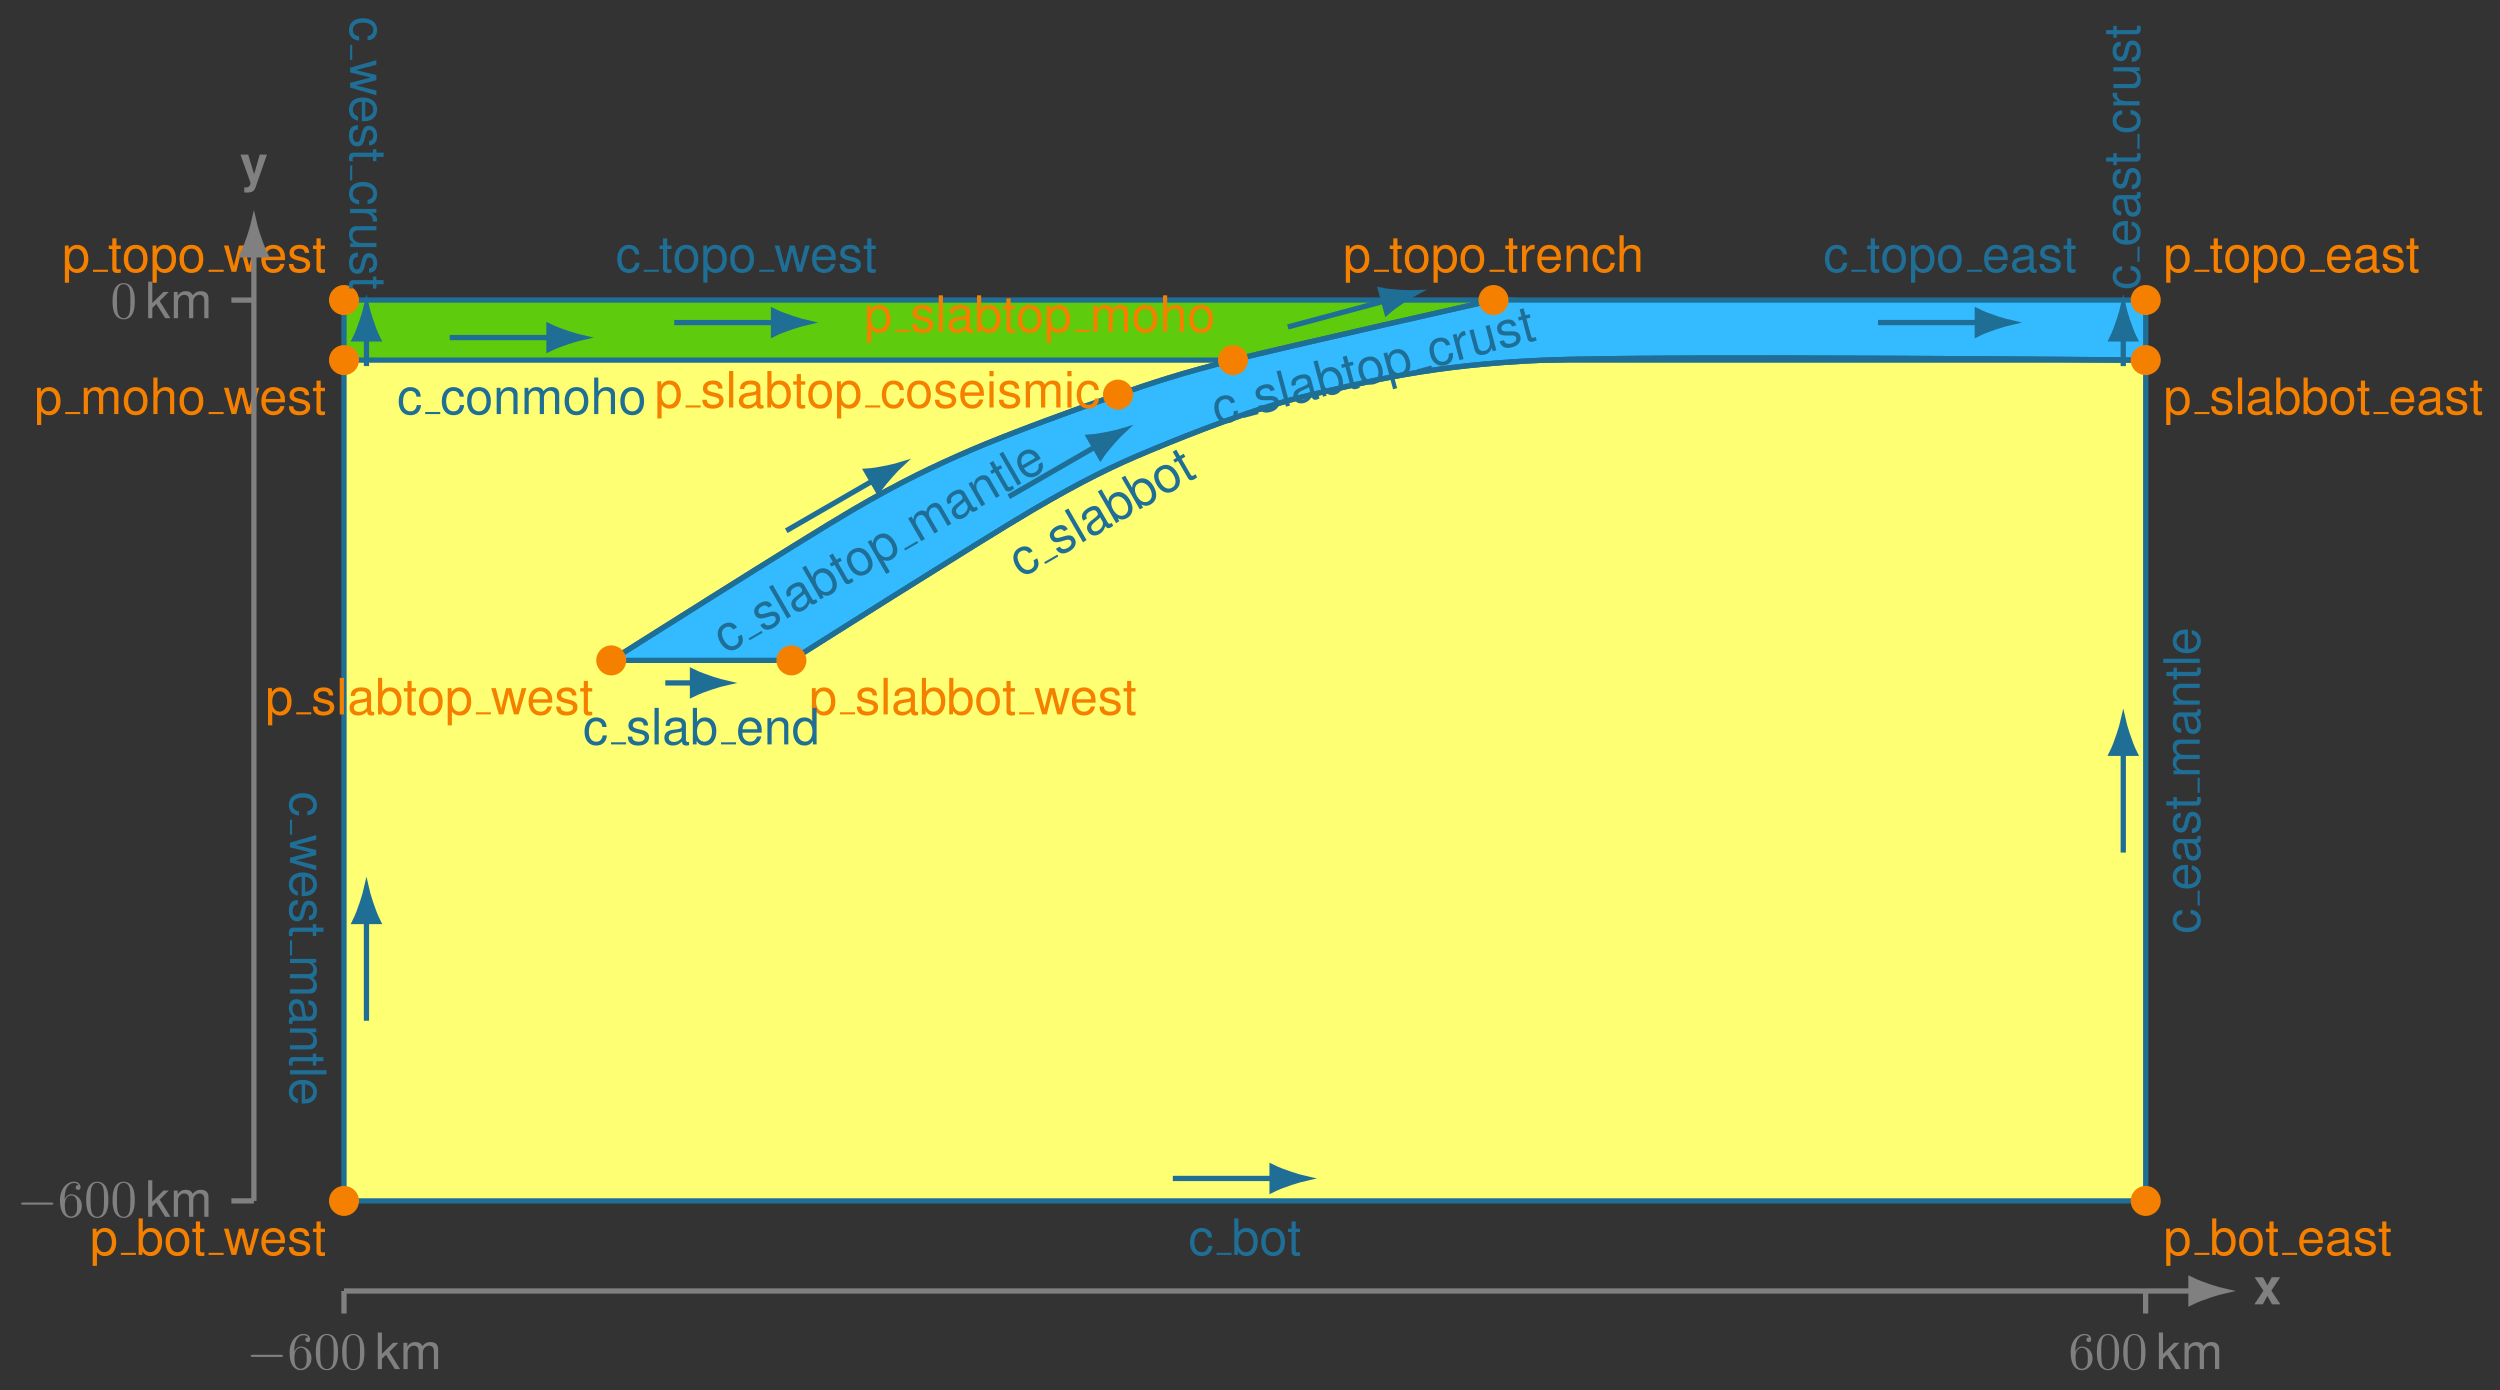 <?xml version="1.0" encoding="UTF-8" standalone="no"?>
<!DOCTYPE svg PUBLIC "-//W3C//DTD SVG 1.1//EN" "http://www.w3.org/Graphics/SVG/1.1/DTD/svg11.dtd">
<svg xmlns="http://www.w3.org/2000/svg" xmlns:xlink="http://www.w3.org/1999/xlink" version="1.1" width="472.05pt" height="262.49pt" viewBox="0 0 472.05 262.49">
<rect x="0" y="0" width="472.05" height="262.49" fill="#333333" stroke="none"/>
<g enable-background="new">
<path transform="matrix(.1,0,0,-.1,0,262.49)" d="M 649.523 2058.36 L 649.523 1944.96 L 2110.98 1879.75 L 2820.02 2058.36 Z " fill="#5ecc0d"/>
<path transform="matrix(.1,0,0,-.1,0,262.49)" stroke-width="9.963" stroke-linecap="butt" stroke-miterlimit="10" stroke-linejoin="miter" fill="none" stroke="#1f6e96" d="M 649.523 2058.36 L 649.523 1944.96 L 2110.98 1879.75 L 2820.02 2058.36 Z "/>
<path transform="matrix(.1,0,0,-.1,0,262.49)" d="M 649.523 357.344 L 4051.553 357.344 L 4051.553 1944.964 L 649.523 1944.964 Z " fill="#ffff73"/>
<path transform="matrix(.1,0,0,-.1,0,262.49)" stroke-width="9.963" stroke-linecap="butt" stroke-miterlimit="10" stroke-linejoin="miter" fill="none" stroke="#1f6e96" d="M 649.523 357.344 L 4051.553 357.344 L 4051.553 1944.964 L 649.523 1944.964 Z "/>
<path transform="matrix(.1,0,0,-.1,0,262.49)" d="M 1494.36 1377.95 C 1494.36 1377.95 1854.95 1606.41 1949.13 1661.48 C 2043.3 1716.55 2099.88 1744.59 2173.08 1774.88 C 2246.28 1805.16 2373.4 1856.16 2476.69 1879.77 C 2579.98 1903.36 2699 1935.92 2917.51 1944.96 C 3136.02 1954.01 4051.55 1944.96 4051.55 1944.96 L 4051.55 2058.36 L 2820.02 2058.36 C 2820.02 2058.36 2426.52 1969.74 2328.14 1944.96 C 2229.77 1920.18 2179.7 1903.35 2110.98 1879.75 C 2042.27 1856.16 1902.55 1805.16 1832.89 1774.88 C 1763.24 1744.59 1703.12 1716.55 1608.94 1661.48 C 1514.77 1606.41 1154.16 1377.95 1154.16 1377.95 " fill="#33baff"/>
<path transform="matrix(.1,0,0,-.1,0,262.49)" stroke-width="9.963" stroke-linecap="butt" stroke-miterlimit="10" stroke-linejoin="miter" fill="none" stroke="#1f6e96" d="M 1494.36 1377.95 C 1494.36 1377.95 1854.95 1606.41 1949.13 1661.48 C 2043.3 1716.55 2099.88 1744.59 2173.08 1774.88 C 2246.28 1805.16 2373.4 1856.16 2476.69 1879.77 C 2579.98 1903.36 2699 1935.92 2917.51 1944.96 C 3136.02 1954.01 4051.55 1944.96 4051.55 1944.96 L 4051.55 2058.36 L 2820.02 2058.36 C 2820.02 2058.36 2426.52 1969.74 2328.14 1944.96 C 2229.77 1920.18 2179.7 1903.35 2110.98 1879.75 C 2042.27 1856.16 1902.55 1805.16 1832.89 1774.88 C 1763.24 1744.59 1703.12 1716.55 1608.94 1661.48 C 1514.77 1606.41 1154.16 1377.95 1154.16 1377.95 Z "/>
<path transform="matrix(.1,0,0,-.1,0,262.49)" stroke-width="9.963" stroke-linecap="butt" stroke-miterlimit="10" stroke-linejoin="miter" fill="none" stroke="#1f6e96" d="M 1154.16 1377.95 C 1154.16 1377.95 1514.77 1606.41 1608.94 1661.48 C 1703.12 1716.55 1763.24 1744.59 1832.89 1774.88 C 1902.55 1805.16 2042.27 1856.16 2110.98 1879.75 C 2179.7 1903.35 2229.77 1920.18 2328.14 1944.96 C 2426.52 1969.74 2820.02 2058.36 2820.02 2058.36 "/>
<path transform="matrix(.1,0,0,-.1,0,262.49)" stroke-width="9.963" stroke-linecap="butt" stroke-miterlimit="10" stroke-linejoin="miter" fill="none" stroke="#1f6e96" d="M 1494.36 1377.95 C 1494.36 1377.95 1854.95 1606.41 1949.13 1661.48 C 2043.3 1716.55 2099.88 1744.59 2173.08 1774.88 C 2246.28 1805.16 2373.4 1856.16 2476.69 1879.77 C 2579.98 1903.36 2699 1935.92 2917.51 1944.96 C 3136.02 1954.01 4051.55 1944.96 4051.55 1944.96 "/>
<path transform="matrix(.1,0,0,-.1,0,262.49)" d="M 677.871 357.344 C 677.871 373 665.18 385.691 649.523 385.691 C 633.867 385.691 621.176 373 621.176 357.344 C 621.176 341.688 633.867 328.996 649.523 328.996 C 665.18 328.996 677.871 341.688 677.871 357.344 Z M 649.523 357.344 " fill="#f58000"/>
<symbol id="font_0_3">
<path d="M 0 0 L .084 0 L .084 .273 C .128 .219 .177 .195 .245 .195 C .38 .195 .469 .304 .469 .471 C .469 .647 .383 .757 .244 .757 C .173 .757 .116 .725 .077 .663 L .077 .742 L 0 .742 L 0 0 M .23 .679 C .322 .679 .382 .598 .382 .473 C .382 .354 .321 .273 .23 .273 C .142 .273 .084 .353 .084 .476 C .084 .599 .142 .679 .23 .679 Z "/>
</symbol>
<use xlink:href="#font_0_3" transform="matrix(9.464,0,0,-9.464,17.505,239.019)" fill="#f58000"/>
<path transform="matrix(.1,0,0,-.1,0,262.49)" stroke-width="3.98" stroke-linecap="butt" stroke-miterlimit="10" stroke-linejoin="miter" fill="none" stroke="#f58000" d="M 228.238 257.34 L 256.629 257.34 "/>
<symbol id="font_0_a">
<path d="M 0 .752 L 0 .023 L .075 .023 L .075 .09 C .115 .029 .168 0 .241 0 C .379 0 .469 .113 .469 .287 C .469 .457 .383 .562 .245 .562 C .173 .562 .122 .535 .083 .476 L .083 .752 L 0 .752 M .229 .484 C .322 .484 .382 .403 .382 .278 C .382 .159 .32 .078 .229 .078 C .141 .078 .083 .158 .083 .281 C .083 .404 .141 .484 .229 .484 Z "/>
</symbol>
<symbol id="font_0_2">
<path d="M .236 .562 C .089 .562 0 .457 0 .281 C 0 .105 .088 0 .237 0 C .384 0 .474 .105 .474 .277 C .474 .458 .387 .562 .236 .562 M .237 .485 C .331 .485 .387 .408 .387 .278 C .387 .155 .329 .077 .237 .077 C .144 .077 .087 .154 .087 .281 C .087 .407 .144 .485 .237 .485 Z "/>
</symbol>
<symbol id="font_0_6">
<path d="M .24 .547 L .154 .547 L .154 .691 L .071 .691 L .071 .547 L 0 .547 L 0 .479 L .071 .479 L .071 .083 C .071 .03 .107 0 .172 0 C .192 0 .212 .002 .24 .007 L .24 .077 C .229 .074 .216 .073 .2 .073 C .164 .073 .154 .083 .154 .12 L .154 .479 L .24 .479 L .24 .547 Z "/>
</symbol>
<use xlink:href="#font_0_a" transform="matrix(9.464,0,0,-9.464,26.175,237.174)" fill="#f58000"/>
<use xlink:href="#font_0_2" transform="matrix(9.464,0,0,-9.464,31.267,237.174)" fill="#f58000"/>
<use xlink:href="#font_0_6" transform="matrix(9.464,0,0,-9.464,36.321,237.174)" fill="#f58000"/>
<path transform="matrix(.1,0,0,-.1,0,262.49)" stroke-width="3.98" stroke-linecap="butt" stroke-miterlimit="10" stroke-linejoin="miter" fill="none" stroke="#f58000" d="M 393.871 257.34 L 422.262 257.34 "/>
<symbol id="font_0_8">
<path d="M .548 0 L .702 .524 L .608 .524 L .504 .116 L .401 .524 L .299 .524 L .199 .116 L .092 .524 L 0 .524 L .152 0 L .246 0 L .347 .411 L .453 0 L .548 0 Z "/>
</symbol>
<symbol id="font_0_d">
<path d="M .473 .257 C .473 .337 .467 .385 .452 .424 C .418 .51 .338 .562 .24 .562 C .094 .562 0 .45 0 .278 C 0 .106 .091 0 .238 0 C .358 0 .441 .068 .462 .182 L .378 .182 C .355 .113 .308 .077 .241 .077 C .188 .077 .143 .101 .115 .145 C .095 .175 .088 .205 .087 .257 L .473 .257 M .089 .325 C .096 .422 .155 .485 .239 .485 C .321 .485 .384 .417 .384 .331 C .384 .329 .384 .327 .383 .325 L .089 .325 Z "/>
</symbol>
<symbol id="font_0_5">
<path d="M .404 .401 C .403 .504 .335 .562 .214 .562 C .092 .562 .013 .499 .013 .402 C .013 .32 .055 .281 .179 .251 L .257 .232 C .315 .218 .338 .197 .338 .159 C .338 .11 .289 .077 .216 .077 C .171 .077 .133 .09 .112 .112 C .099 .127 .093 .142 .088 .179 L 0 .179 C .004 .058 .072 0 .209 0 C .341 0 .425 .065 .425 .166 C .425 .244 .381 .287 .277 .312 L .197 .331 C .129 .347 .1 .369 .1 .406 C .1 .454 .143 .485 .211 .485 C .278 .485 .314 .456 .316 .401 L .404 .401 Z "/>
</symbol>
<use xlink:href="#font_0_8" transform="matrix(9.464,0,0,-9.464,42.283,236.956)" fill="#f58000"/>
<use xlink:href="#font_0_d" transform="matrix(9.464,0,0,-9.464,49.343,237.174)" fill="#f58000"/>
<use xlink:href="#font_0_5" transform="matrix(9.464,0,0,-9.464,54.549,237.174)" fill="#f58000"/>
<use xlink:href="#font_0_6" transform="matrix(9.464,0,0,-9.464,59.092,237.174)" fill="#f58000"/>
<path transform="matrix(.1,0,0,-.1,0,262.49)" d="M 4079.9 357.344 C 4079.9 373 4067.21 385.691 4051.55 385.691 C 4035.9 385.691 4023.21 373 4023.21 357.344 C 4023.21 341.688 4035.9 328.996 4051.55 328.996 C 4067.21 328.996 4079.9 341.688 4079.9 357.344 Z M 4051.55 357.344 " fill="#f58000"/>
<use xlink:href="#font_0_3" transform="matrix(9.464,0,0,-9.464,409.028,239.019)" fill="#f58000"/>
<path transform="matrix(.1,0,0,-.1,0,262.49)" stroke-width="3.98" stroke-linecap="butt" stroke-miterlimit="10" stroke-linejoin="miter" fill="none" stroke="#f58000" d="M 4143.47 257.34 L 4171.86 257.34 "/>
<use xlink:href="#font_0_a" transform="matrix(9.464,0,0,-9.464,417.698,237.174)" fill="#f58000"/>
<use xlink:href="#font_0_2" transform="matrix(9.464,0,0,-9.464,422.79,237.174)" fill="#f58000"/>
<use xlink:href="#font_0_6" transform="matrix(9.464,0,0,-9.464,427.844,237.174)" fill="#f58000"/>
<path transform="matrix(.1,0,0,-.1,0,262.49)" stroke-width="3.98" stroke-linecap="butt" stroke-miterlimit="10" stroke-linejoin="miter" fill="none" stroke="#f58000" d="M 4309.1 257.34 L 4337.49 257.34 "/>
<symbol id="font_0_9">
<path d="M .493 .072 C .484 .07 .48 .07 .475 .07 C .446 .07 .43 .085 .43 .111 L .43 .419 C .43 .512 .362 .562 .233 .562 C .157 .562 .094 .54 .059 .501 C .035 .474 .025 .444 .023 .392 L .107 .392 C .114 .456 .152 .485 .23 .485 C .305 .485 .347 .457 .347 .407 L .347 .385 C .347 .35 .326 .335 .26 .327 C .142 .312 .124 .308 .092 .295 C .031 .27 0 .223 0 .155 C 0 .06 .066 0 .172 0 C .238 0 .291 .023 .35 .077 C .356 .024 .382 0 .436 0 C .453 0 .466 .002 .493 .009 L .493 .072 M .347 .188 C .347 .16 .339 .143 .314 .12 C .28 .089 .239 .073 .19 .073 C .125 .073 .087 .104 .087 .157 C .087 .212 .124 .24 .213 .253 C .301 .265 .319 .269 .347 .282 L .347 .188 Z "/>
</symbol>
<use xlink:href="#font_0_d" transform="matrix(9.464,0,0,-9.464,434.128,237.174)" fill="#f58000"/>
<use xlink:href="#font_0_9" transform="matrix(9.464,0,0,-9.464,439.409,237.174)" fill="#f58000"/>
<use xlink:href="#font_0_5" transform="matrix(9.464,0,0,-9.464,444.595,237.174)" fill="#f58000"/>
<use xlink:href="#font_0_6" transform="matrix(9.464,0,0,-9.464,449.138,237.174)" fill="#f58000"/>
<path transform="matrix(.1,0,0,-.1,0,262.49)" d="M 4079.9 2058.36 C 4079.9 2074.02 4067.21 2086.71 4051.55 2086.71 C 4035.9 2086.71 4023.21 2074.02 4023.21 2058.36 C 4023.21 2042.7 4035.9 2030.01 4051.55 2030.01 C 4067.21 2030.01 4079.9 2042.7 4079.9 2058.36 Z M 4051.55 2058.36 " fill="#f58000"/>
<use xlink:href="#font_0_3" transform="matrix(9.464,0,0,-9.464,409.028,53.39)" fill="#f58000"/>
<path transform="matrix(.1,0,0,-.1,0,262.49)" stroke-width="3.98" stroke-linecap="butt" stroke-miterlimit="10" stroke-linejoin="miter" fill="none" stroke="#f58000" d="M 4143.47 2113.62 L 4171.86 2113.62 "/>
<use xlink:href="#font_0_6" transform="matrix(9.464,0,0,-9.464,417.32,51.545)" fill="#f58000"/>
<use xlink:href="#font_0_2" transform="matrix(9.464,0,0,-9.464,420.159,51.545)" fill="#f58000"/>
<use xlink:href="#font_0_3" transform="matrix(9.464,0,0,-9.464,425.591,53.39)" fill="#f58000"/>
<use xlink:href="#font_0_2" transform="matrix(9.464,0,0,-9.464,430.683,51.545)" fill="#f58000"/>
<path transform="matrix(.1,0,0,-.1,0,262.49)" stroke-width="3.98" stroke-linecap="butt" stroke-miterlimit="10" stroke-linejoin="miter" fill="none" stroke="#f58000" d="M 4361.72 2113.62 L 4390.11 2113.62 "/>
<use xlink:href="#font_0_d" transform="matrix(9.464,0,0,-9.464,439.391,51.545)" fill="#f58000"/>
<use xlink:href="#font_0_9" transform="matrix(9.464,0,0,-9.464,444.672,51.545)" fill="#f58000"/>
<use xlink:href="#font_0_5" transform="matrix(9.464,0,0,-9.464,449.858,51.545)" fill="#f58000"/>
<use xlink:href="#font_0_6" transform="matrix(9.464,0,0,-9.464,454.401,51.545)" fill="#f58000"/>
<path transform="matrix(.1,0,0,-.1,0,262.49)" d="M 677.871 2058.36 C 677.871 2074.02 665.18 2086.71 649.523 2086.71 C 633.867 2086.71 621.176 2074.02 621.176 2058.36 C 621.176 2042.7 633.867 2030.01 649.523 2030.01 C 665.18 2030.01 677.871 2042.7 677.871 2058.36 Z M 649.523 2058.36 " fill="#f58000"/>
<use xlink:href="#font_0_3" transform="matrix(9.464,0,0,-9.464,12.243,53.39)" fill="#f58000"/>
<path transform="matrix(.1,0,0,-.1,0,262.49)" stroke-width="3.98" stroke-linecap="butt" stroke-miterlimit="10" stroke-linejoin="miter" fill="none" stroke="#f58000" d="M 175.621 2113.62 L 204.012 2113.62 "/>
<use xlink:href="#font_0_6" transform="matrix(9.464,0,0,-9.464,20.534,51.545)" fill="#f58000"/>
<use xlink:href="#font_0_2" transform="matrix(9.464,0,0,-9.464,23.373,51.545)" fill="#f58000"/>
<use xlink:href="#font_0_3" transform="matrix(9.464,0,0,-9.464,28.806,53.39)" fill="#f58000"/>
<use xlink:href="#font_0_2" transform="matrix(9.464,0,0,-9.464,33.898,51.545)" fill="#f58000"/>
<path transform="matrix(.1,0,0,-.1,0,262.49)" stroke-width="3.98" stroke-linecap="butt" stroke-miterlimit="10" stroke-linejoin="miter" fill="none" stroke="#f58000" d="M 393.871 2113.62 L 422.262 2113.62 "/>
<use xlink:href="#font_0_8" transform="matrix(9.464,0,0,-9.464,42.283,51.327)" fill="#f58000"/>
<use xlink:href="#font_0_d" transform="matrix(9.464,0,0,-9.464,49.343,51.545)" fill="#f58000"/>
<use xlink:href="#font_0_5" transform="matrix(9.464,0,0,-9.464,54.549,51.545)" fill="#f58000"/>
<use xlink:href="#font_0_6" transform="matrix(9.464,0,0,-9.464,59.092,51.545)" fill="#f58000"/>
<path transform="matrix(.1,0,0,-.1,0,262.49)" d="M 1182.5 1377.95 C 1182.5 1393.61 1169.82 1406.3 1154.16 1406.3 C 1138.5 1406.3 1125.81 1393.61 1125.81 1377.95 C 1125.81 1362.3 1138.5 1349.61 1154.16 1349.61 C 1169.82 1349.61 1182.5 1362.3 1182.5 1377.95 Z M 1154.16 1377.95 " fill="#f58000"/>
<use xlink:href="#font_0_3" transform="matrix(9.464,0,0,-9.464,50.613,136.953)" fill="#f58000"/>
<path transform="matrix(.1,0,0,-.1,0,262.49)" stroke-width="3.98" stroke-linecap="butt" stroke-miterlimit="10" stroke-linejoin="miter" fill="none" stroke="#f58000" d="M 559.32 1277.99 L 587.711 1277.99 "/>
<symbol id="font_0_11">
<path d="M .084 .729 L 0 .729 L 0 0 L .084 0 L .084 .729 Z "/>
</symbol>
<use xlink:href="#font_0_5" transform="matrix(9.464,0,0,-9.464,59.094,135.108)" fill="#f58000"/>
<use xlink:href="#font_0_11" transform="matrix(9.464,0,0,-9.464,64.148,134.89)" fill="#f58000"/>
<use xlink:href="#font_0_9" transform="matrix(9.464,0,0,-9.464,66.003,135.108)" fill="#f58000"/>
<use xlink:href="#font_0_a" transform="matrix(9.464,0,0,-9.464,71.379,135.108)" fill="#f58000"/>
<use xlink:href="#font_0_6" transform="matrix(9.464,0,0,-9.464,76.262,135.108)" fill="#f58000"/>
<use xlink:href="#font_0_2" transform="matrix(9.464,0,0,-9.464,79.102,135.108)" fill="#f58000"/>
<use xlink:href="#font_0_3" transform="matrix(9.464,0,0,-9.464,84.534,136.953)" fill="#f58000"/>
<path transform="matrix(.1,0,0,-.1,0,262.49)" stroke-width="3.98" stroke-linecap="butt" stroke-miterlimit="10" stroke-linejoin="miter" fill="none" stroke="#f58000" d="M 898.531 1277.99 L 926.922 1277.99 "/>
<use xlink:href="#font_0_8" transform="matrix(9.464,0,0,-9.464,92.749,134.89)" fill="#f58000"/>
<use xlink:href="#font_0_d" transform="matrix(9.464,0,0,-9.464,99.809,135.108)" fill="#f58000"/>
<use xlink:href="#font_0_5" transform="matrix(9.464,0,0,-9.464,105.015,135.108)" fill="#f58000"/>
<use xlink:href="#font_0_6" transform="matrix(9.464,0,0,-9.464,109.558,135.108)" fill="#f58000"/>
<path transform="matrix(.1,0,0,-.1,0,262.49)" d="M 1522.71 1377.95 C 1522.71 1393.61 1510.02 1406.3 1494.36 1406.3 C 1478.71 1406.3 1466.02 1393.61 1466.02 1377.95 C 1466.02 1362.3 1478.71 1349.61 1494.36 1349.61 C 1510.02 1349.61 1522.71 1362.3 1522.71 1377.95 Z M 1494.36 1377.95 " fill="#f58000"/>
<use xlink:href="#font_0_3" transform="matrix(9.464,0,0,-9.464,153.297,136.953)" fill="#f58000"/>
<path transform="matrix(.1,0,0,-.1,0,262.49)" stroke-width="3.98" stroke-linecap="butt" stroke-miterlimit="10" stroke-linejoin="miter" fill="none" stroke="#f58000" d="M 1586.16 1277.99 L 1614.55 1277.99 "/>
<use xlink:href="#font_0_5" transform="matrix(9.464,0,0,-9.464,161.777,135.108)" fill="#f58000"/>
<use xlink:href="#font_0_11" transform="matrix(9.464,0,0,-9.464,166.831,134.89)" fill="#f58000"/>
<use xlink:href="#font_0_9" transform="matrix(9.464,0,0,-9.464,168.686,135.108)" fill="#f58000"/>
<use xlink:href="#font_0_a" transform="matrix(9.464,0,0,-9.464,174.062,135.108)" fill="#f58000"/>
<use xlink:href="#font_0_a" transform="matrix(9.464,0,0,-9.464,179.229,135.108)" fill="#f58000"/>
<use xlink:href="#font_0_2" transform="matrix(9.464,0,0,-9.464,184.321,135.108)" fill="#f58000"/>
<use xlink:href="#font_0_6" transform="matrix(9.464,0,0,-9.464,189.375,135.108)" fill="#f58000"/>
<path transform="matrix(.1,0,0,-.1,0,262.49)" stroke-width="3.98" stroke-linecap="butt" stroke-miterlimit="10" stroke-linejoin="miter" fill="none" stroke="#f58000" d="M 1924.41 1277.99 L 1952.8 1277.99 "/>
<use xlink:href="#font_0_8" transform="matrix(9.464,0,0,-9.464,195.338,134.89)" fill="#f58000"/>
<use xlink:href="#font_0_d" transform="matrix(9.464,0,0,-9.464,202.398,135.108)" fill="#f58000"/>
<use xlink:href="#font_0_5" transform="matrix(9.464,0,0,-9.464,207.604,135.108)" fill="#f58000"/>
<use xlink:href="#font_0_6" transform="matrix(9.464,0,0,-9.464,212.147,135.108)" fill="#f58000"/>
<path transform="matrix(.1,0,0,-.1,0,262.49)" d="M 4079.9 1944.96 C 4079.9 1960.61 4067.21 1973.3 4051.55 1973.3 C 4035.9 1973.3 4023.21 1960.61 4023.21 1944.96 C 4023.21 1929.3 4035.9 1916.61 4051.55 1916.61 C 4067.21 1916.61 4079.9 1929.3 4079.9 1944.96 Z M 4051.55 1944.96 " fill="#f58000"/>
<use xlink:href="#font_0_3" transform="matrix(9.464,0,0,-9.464,409.028,80.249)" fill="#f58000"/>
<path transform="matrix(.1,0,0,-.1,0,262.49)" stroke-width="3.98" stroke-linecap="butt" stroke-miterlimit="10" stroke-linejoin="miter" fill="none" stroke="#f58000" d="M 4143.47 1845.03 L 4171.86 1845.03 "/>
<use xlink:href="#font_0_5" transform="matrix(9.464,0,0,-9.464,417.509,78.404)" fill="#f58000"/>
<use xlink:href="#font_0_11" transform="matrix(9.464,0,0,-9.464,422.563,78.186)" fill="#f58000"/>
<use xlink:href="#font_0_9" transform="matrix(9.464,0,0,-9.464,424.418,78.404)" fill="#f58000"/>
<use xlink:href="#font_0_a" transform="matrix(9.464,0,0,-9.464,429.794,78.404)" fill="#f58000"/>
<use xlink:href="#font_0_a" transform="matrix(9.464,0,0,-9.464,434.961,78.404)" fill="#f58000"/>
<use xlink:href="#font_0_2" transform="matrix(9.464,0,0,-9.464,440.053,78.404)" fill="#f58000"/>
<use xlink:href="#font_0_6" transform="matrix(9.464,0,0,-9.464,445.107,78.404)" fill="#f58000"/>
<path transform="matrix(.1,0,0,-.1,0,262.49)" stroke-width="3.98" stroke-linecap="butt" stroke-miterlimit="10" stroke-linejoin="miter" fill="none" stroke="#f58000" d="M 4481.73 1845.03 L 4510.12 1845.03 "/>
<use xlink:href="#font_0_d" transform="matrix(9.464,0,0,-9.464,451.391,78.404)" fill="#f58000"/>
<use xlink:href="#font_0_9" transform="matrix(9.464,0,0,-9.464,456.672,78.404)" fill="#f58000"/>
<use xlink:href="#font_0_5" transform="matrix(9.464,0,0,-9.464,461.858,78.404)" fill="#f58000"/>
<use xlink:href="#font_0_6" transform="matrix(9.464,0,0,-9.464,466.401,78.404)" fill="#f58000"/>
<path transform="matrix(.1,0,0,-.1,0,262.49)" d="M 677.871 1944.96 C 677.871 1960.61 665.18 1973.3 649.523 1973.3 C 633.867 1973.3 621.176 1960.61 621.176 1944.96 C 621.176 1929.3 633.867 1916.61 649.523 1916.61 C 665.18 1916.61 677.871 1929.3 677.871 1944.96 Z M 649.523 1944.96 " fill="#f58000"/>
<use xlink:href="#font_0_3" transform="matrix(9.464,0,0,-9.464,6.99,80.249)" fill="#f58000"/>
<path transform="matrix(.1,0,0,-.1,0,262.49)" stroke-width="3.98" stroke-linecap="butt" stroke-miterlimit="10" stroke-linejoin="miter" fill="none" stroke="#f58000" d="M 123.09 1845.03 L 151.48 1845.03 "/>
<symbol id="font_0_12">
<path d="M 0 .524 L 0 0 L .084 0 L .084 .329 C .084 .405 .139 .466 .207 .466 C .269 .466 .304 .428 .304 .361 L .304 0 L .388 0 L .388 .329 C .388 .405 .443 .466 .511 .466 C .572 .466 .608 .427 .608 .361 L .608 0 L .692 0 L .692 .393 C .692 .487 .638 .539 .54 .539 C .47 .539 .428 .518 .379 .459 C .348 .515 .306 .539 .238 .539 C .168 .539 .122 .513 .077 .45 L .077 .524 L 0 .524 Z "/>
</symbol>
<symbol id="font_0_e">
<path d="M 0 .729 L 0 0 L .083 0 L .083 .289 C .083 .396 .139 .466 .225 .466 C .252 .466 .279 .457 .299 .442 C .323 .425 .333 .4 .333 .363 L .333 0 L .416 0 L .416 .396 C .416 .484 .353 .539 .251 .539 C .177 .539 .132 .516 .083 .452 L .083 .729 L 0 .729 Z "/>
</symbol>
<use xlink:href="#font_0_12" transform="matrix(9.464,0,0,-9.464,15.811,78.186)" fill="#f58000"/>
<use xlink:href="#font_0_2" transform="matrix(9.464,0,0,-9.464,23.373,78.404)" fill="#f58000"/>
<use xlink:href="#font_0_e" transform="matrix(9.464,0,0,-9.464,28.958,78.186)" fill="#f58000"/>
<use xlink:href="#font_0_2" transform="matrix(9.464,0,0,-9.464,33.898,78.404)" fill="#f58000"/>
<path transform="matrix(.1,0,0,-.1,0,262.49)" stroke-width="3.98" stroke-linecap="butt" stroke-miterlimit="10" stroke-linejoin="miter" fill="none" stroke="#f58000" d="M 393.871 1845.03 L 422.262 1845.03 "/>
<use xlink:href="#font_0_8" transform="matrix(9.464,0,0,-9.464,42.283,78.186)" fill="#f58000"/>
<use xlink:href="#font_0_d" transform="matrix(9.464,0,0,-9.464,49.343,78.404)" fill="#f58000"/>
<use xlink:href="#font_0_5" transform="matrix(9.464,0,0,-9.464,54.549,78.404)" fill="#f58000"/>
<use xlink:href="#font_0_6" transform="matrix(9.464,0,0,-9.464,59.092,78.404)" fill="#f58000"/>
<path transform="matrix(.1,0,0,-.1,0,262.49)" d="M 2356.49 1944.96 C 2356.49 1960.61 2343.8 1973.3 2328.14 1973.3 C 2312.49 1973.3 2299.8 1960.61 2299.8 1944.96 C 2299.8 1929.3 2312.49 1916.61 2328.14 1916.61 C 2343.8 1916.61 2356.49 1929.3 2356.49 1944.96 Z M 2328.14 1944.96 " fill="#f58000"/>
<use xlink:href="#font_0_3" transform="matrix(9.464,0,0,-9.464,163.711,64.731)" fill="#f58000"/>
<path transform="matrix(.1,0,0,-.1,0,262.49)" stroke-width="3.98" stroke-linecap="butt" stroke-miterlimit="10" stroke-linejoin="miter" fill="none" stroke="#f58000" d="M 1690.3 2000.22 L 1718.69 2000.22 "/>
<use xlink:href="#font_0_5" transform="matrix(9.464,0,0,-9.464,172.192,62.886)" fill="#f58000"/>
<use xlink:href="#font_0_11" transform="matrix(9.464,0,0,-9.464,177.246,62.668)" fill="#f58000"/>
<use xlink:href="#font_0_9" transform="matrix(9.464,0,0,-9.464,179.101,62.886)" fill="#f58000"/>
<use xlink:href="#font_0_a" transform="matrix(9.464,0,0,-9.464,184.477,62.886)" fill="#f58000"/>
<use xlink:href="#font_0_6" transform="matrix(9.464,0,0,-9.464,189.36,62.886)" fill="#f58000"/>
<use xlink:href="#font_0_2" transform="matrix(9.464,0,0,-9.464,192.2,62.886)" fill="#f58000"/>
<use xlink:href="#font_0_3" transform="matrix(9.464,0,0,-9.464,197.632,64.731)" fill="#f58000"/>
<path transform="matrix(.1,0,0,-.1,0,262.49)" stroke-width="3.98" stroke-linecap="butt" stroke-miterlimit="10" stroke-linejoin="miter" fill="none" stroke="#f58000" d="M 2029.51 2000.22 L 2057.9 2000.22 "/>
<use xlink:href="#font_0_12" transform="matrix(9.464,0,0,-9.464,206.453,62.668)" fill="#f58000"/>
<use xlink:href="#font_0_2" transform="matrix(9.464,0,0,-9.464,214.015,62.886)" fill="#f58000"/>
<use xlink:href="#font_0_e" transform="matrix(9.464,0,0,-9.464,219.599,62.668)" fill="#f58000"/>
<use xlink:href="#font_0_2" transform="matrix(9.464,0,0,-9.464,224.539,62.886)" fill="#f58000"/>
<path transform="matrix(.1,0,0,-.1,0,262.49)" d="M 2139.33 1879.75 C 2139.33 1895.41 2126.64 1908.1 2110.98 1908.1 C 2095.32 1908.1 2082.63 1895.41 2082.63 1879.75 C 2082.63 1864.1 2095.32 1851.41 2110.98 1851.41 C 2126.64 1851.41 2139.33 1864.1 2139.33 1879.75 Z M 2110.98 1879.75 " fill="#f58000"/>
<use xlink:href="#font_0_3" transform="matrix(9.464,0,0,-9.464,124.125,79.011)" fill="#f58000"/>
<path transform="matrix(.1,0,0,-.1,0,262.49)" stroke-width="3.98" stroke-linecap="butt" stroke-miterlimit="10" stroke-linejoin="miter" fill="none" stroke="#f58000" d="M 1294.44 1857.41 L 1322.83 1857.41 "/>
<use xlink:href="#font_0_5" transform="matrix(9.464,0,0,-9.464,132.605,77.166)" fill="#f58000"/>
<use xlink:href="#font_0_11" transform="matrix(9.464,0,0,-9.464,137.659,76.948)" fill="#f58000"/>
<use xlink:href="#font_0_9" transform="matrix(9.464,0,0,-9.464,139.514,77.166)" fill="#f58000"/>
<use xlink:href="#font_0_a" transform="matrix(9.464,0,0,-9.464,144.89,77.166)" fill="#f58000"/>
<use xlink:href="#font_0_6" transform="matrix(9.464,0,0,-9.464,149.773,77.166)" fill="#f58000"/>
<use xlink:href="#font_0_2" transform="matrix(9.464,0,0,-9.464,152.613,77.166)" fill="#f58000"/>
<use xlink:href="#font_0_3" transform="matrix(9.464,0,0,-9.464,158.045,79.011)" fill="#f58000"/>
<path transform="matrix(.1,0,0,-.1,0,262.49)" stroke-width="3.98" stroke-linecap="butt" stroke-miterlimit="10" stroke-linejoin="miter" fill="none" stroke="#f58000" d="M 1633.64 1857.41 L 1662.03 1857.41 "/>
<symbol id="font_0_b">
<path d="M .44 .371 C .436 .422 .425 .455 .405 .484 C .369 .533 .306 .562 .233 .562 C .092 .562 0 .45 0 .276 C 0 .107 .09 0 .232 0 C .357 0 .436 .075 .446 .203 L .362 .203 C .348 .119 .305 .077 .234 .077 C .142 .077 .087 .152 .087 .276 C .087 .407 .141 .485 .232 .485 C .302 .485 .346 .444 .356 .371 L .44 .371 Z "/>
</symbol>
<symbol id="font_0_f">
<path d="M .084 .524 L .001 .524 L .001 0 L .084 0 L .084 .524 M .084 .729 L 0 .729 L 0 .624 L .084 .624 L .084 .729 Z "/>
</symbol>
<use xlink:href="#font_0_b" transform="matrix(9.464,0,0,-9.464,166.497,77.166)" fill="#f58000"/>
<use xlink:href="#font_0_2" transform="matrix(9.464,0,0,-9.464,171.277,77.166)" fill="#f58000"/>
<use xlink:href="#font_0_5" transform="matrix(9.464,0,0,-9.464,176.52,77.166)" fill="#f58000"/>
<use xlink:href="#font_0_d" transform="matrix(9.464,0,0,-9.464,181.309,77.166)" fill="#f58000"/>
<use xlink:href="#font_0_f" transform="matrix(9.464,0,0,-9.464,186.818,76.948)" fill="#f58000"/>
<use xlink:href="#font_0_5" transform="matrix(9.464,0,0,-9.464,188.616,77.166)" fill="#f58000"/>
<use xlink:href="#font_0_12" transform="matrix(9.464,0,0,-9.464,193.689,76.948)" fill="#f58000"/>
<use xlink:href="#font_0_f" transform="matrix(9.464,0,0,-9.464,201.535,76.948)" fill="#f58000"/>
<use xlink:href="#font_0_b" transform="matrix(9.464,0,0,-9.464,203.305,77.166)" fill="#f58000"/>
<path transform="matrix(.1,0,0,-.1,0,262.49)" d="M 2848.37 2058.36 C 2848.37 2074.02 2835.68 2086.71 2820.02 2086.71 C 2804.36 2086.71 2791.67 2074.02 2791.67 2058.36 C 2791.67 2042.7 2804.36 2030.01 2820.02 2030.01 C 2835.68 2030.01 2848.37 2042.7 2848.37 2058.36 Z M 2820.02 2058.36 " fill="#f58000"/>
<use xlink:href="#font_0_3" transform="matrix(9.464,0,0,-9.464,254.117,53.39)" fill="#f58000"/>
<path transform="matrix(.1,0,0,-.1,0,262.49)" stroke-width="3.98" stroke-linecap="butt" stroke-miterlimit="10" stroke-linejoin="miter" fill="none" stroke="#f58000" d="M 2594.36 2113.62 L 2622.75 2113.62 "/>
<use xlink:href="#font_0_6" transform="matrix(9.464,0,0,-9.464,262.409,51.545)" fill="#f58000"/>
<use xlink:href="#font_0_2" transform="matrix(9.464,0,0,-9.464,265.248,51.545)" fill="#f58000"/>
<use xlink:href="#font_0_3" transform="matrix(9.464,0,0,-9.464,270.68,53.39)" fill="#f58000"/>
<use xlink:href="#font_0_2" transform="matrix(9.464,0,0,-9.464,275.772,51.545)" fill="#f58000"/>
<path transform="matrix(.1,0,0,-.1,0,262.49)" stroke-width="3.98" stroke-linecap="butt" stroke-miterlimit="10" stroke-linejoin="miter" fill="none" stroke="#f58000" d="M 2812.61 2113.62 L 2841 2113.62 "/>
<symbol id="font_0_4">
<path d="M 0 .524 L 0 0 L .084 0 L .084 .272 C .084 .347 .103 .396 .143 .425 C .169 .444 .194 .45 .252 .451 L .252 .536 C .238 .538 .231 .539 .22 .539 C .166 .539 .125 .507 .077 .429 L .077 .524 L 0 .524 Z "/>
</symbol>
<symbol id="font_0_1">
<path d="M 0 .524 L 0 0 L .084 0 L .084 .289 C .084 .396 .14 .466 .226 .466 C .292 .466 .334 .426 .334 .363 L .334 0 L .417 0 L .417 .396 C .417 .483 .352 .539 .251 .539 C .173 .539 .123 .509 .077 .436 L .077 .524 L 0 .524 Z "/>
</symbol>
<use xlink:href="#font_0_6" transform="matrix(9.464,0,0,-9.464,284.234,51.545)" fill="#f58000"/>
<use xlink:href="#font_0_4" transform="matrix(9.464,0,0,-9.464,287.385,51.327)" fill="#f58000"/>
<use xlink:href="#font_0_d" transform="matrix(9.464,0,0,-9.464,290.262,51.545)" fill="#f58000"/>
<use xlink:href="#font_0_1" transform="matrix(9.464,0,0,-9.464,295.809,51.327)" fill="#f58000"/>
<use xlink:href="#font_0_b" transform="matrix(9.464,0,0,-9.464,300.702,51.545)" fill="#f58000"/>
<use xlink:href="#font_0_e" transform="matrix(9.464,0,0,-9.464,305.803,51.327)" fill="#f58000"/>
<use xlink:href="#font_0_b" transform="matrix(9.464,0,0,-9.464,224.699,237.174)" fill="#1f6e96"/>
<path transform="matrix(.1,0,0,-.1,0,262.49)" stroke-width="3.98" stroke-linecap="butt" stroke-miterlimit="10" stroke-linejoin="miter" fill="none" stroke="#1f6e96" d="M 2297.07 257.34 L 2325.46 257.34 "/>
<use xlink:href="#font_0_a" transform="matrix(9.464,0,0,-9.464,233.057,237.174)" fill="#1f6e96"/>
<use xlink:href="#font_0_2" transform="matrix(9.464,0,0,-9.464,238.149,237.174)" fill="#1f6e96"/>
<use xlink:href="#font_0_6" transform="matrix(9.464,0,0,-9.464,243.203,237.174)" fill="#1f6e96"/>
<path transform="matrix(.1,0,0,-.1,0,262.49)" stroke-width="9.963" stroke-linecap="butt" stroke-miterlimit="10" stroke-linejoin="miter" fill="none" stroke="#1f6e96" d="M 2214.49 399.762 L 2401.96 399.762 "/>
<path transform="matrix(.1,0,0,-.1,0,262.49)" d="M 2463.68 399.762 C 2456.1 401.453 2422.78 411.031 2401.96 421.457 L 2401.96 378.07 C 2422.78 388.492 2456.1 398.074 2463.68 399.762 " fill="#1f6e96"/>
<path transform="matrix(.1,0,0,-.1,0,262.49)" stroke-width="9.963" stroke-linecap="butt" stroke-miterlimit="10" stroke-linejoin="miter" fill="none" stroke="#1f6e96" d="M 2463.68 399.762 C 2456.1 401.453 2422.78 411.031 2401.96 421.457 L 2401.96 378.07 C 2422.78 388.492 2456.1 398.074 2463.68 399.762 Z "/>
<use xlink:href="#font_0_b" transform="matrix(0,-9.464,-9.464,-0,415.573,176.004)" fill="#1f6e96"/>
<path transform="matrix(.1,0,0,-.1,0,262.49)" stroke-width="3.98" stroke-linecap="butt" stroke-miterlimit="10" stroke-linejoin="miter" fill="none" stroke="#1f6e96" d="M 4151.55 914.918 L 4151.55 943.309 "/>
<use xlink:href="#font_0_d" transform="matrix(0,-9.464,-9.464,-0,415.573,167.779)" fill="#1f6e96"/>
<use xlink:href="#font_0_9" transform="matrix(0,-9.464,-9.464,-0,415.573,162.498)" fill="#1f6e96"/>
<use xlink:href="#font_0_5" transform="matrix(0,-9.464,-9.464,-0,415.573,157.312)" fill="#1f6e96"/>
<use xlink:href="#font_0_6" transform="matrix(0,-9.464,-9.464,-0,415.573,152.769)" fill="#1f6e96"/>
<path transform="matrix(.1,0,0,-.1,0,262.49)" stroke-width="3.98" stroke-linecap="butt" stroke-miterlimit="10" stroke-linejoin="miter" fill="none" stroke="#1f6e96" d="M 4151.55 1127.87 L 4151.55 1156.26 "/>
<use xlink:href="#font_0_12" transform="matrix(0,-9.464,-9.464,-0,415.355,146.2)" fill="#1f6e96"/>
<use xlink:href="#font_0_9" transform="matrix(0,-9.464,-9.464,-0,415.573,138.582)" fill="#1f6e96"/>
<use xlink:href="#font_0_1" transform="matrix(0,-9.464,-9.464,-0,415.355,133.054)" fill="#1f6e96"/>
<use xlink:href="#font_0_6" transform="matrix(0,-9.464,-9.464,-0,415.573,128.322)" fill="#1f6e96"/>
<use xlink:href="#font_0_11" transform="matrix(0,-9.464,-9.464,-0,415.355,125.18)" fill="#1f6e96"/>
<use xlink:href="#font_0_d" transform="matrix(0,-9.464,-9.464,-0,415.573,123.344)" fill="#1f6e96"/>
<path transform="matrix(.1,0,0,-.1,0,262.49)" stroke-width="9.963" stroke-linecap="butt" stroke-miterlimit="10" stroke-linejoin="miter" fill="none" stroke="#1f6e96" d="M 4009.14 1015.05 L 4009.14 1202.52 "/>
<path transform="matrix(.1,0,0,-.1,0,262.49)" d="M 4009.14 1264.23 C 4007.45 1256.66 3997.87 1223.34 3987.44 1202.52 L 4030.83 1202.52 C 4020.41 1223.34 4010.83 1256.66 4009.14 1264.23 " fill="#1f6e96"/>
<path transform="matrix(.1,0,0,-.1,0,262.49)" stroke-width="9.963" stroke-linecap="butt" stroke-miterlimit="10" stroke-linejoin="miter" fill="none" stroke="#1f6e96" d="M 4009.14 1264.23 C 4007.45 1256.66 3997.87 1223.34 3987.44 1202.52 L 4030.83 1202.52 C 4020.41 1223.34 4010.83 1256.66 4009.14 1264.23 Z "/>
<use xlink:href="#font_0_b" transform="matrix(0,-9.464,-9.464,-0,404.217,54.425)" fill="#1f6e96"/>
<path transform="matrix(.1,0,0,-.1,0,262.49)" stroke-width="3.98" stroke-linecap="butt" stroke-miterlimit="10" stroke-linejoin="miter" fill="none" stroke="#1f6e96" d="M 4038 2130.72 L 4038 2159.11 "/>
<use xlink:href="#font_0_d" transform="matrix(0,-9.464,-9.464,-0,404.217,46.199)" fill="#1f6e96"/>
<use xlink:href="#font_0_9" transform="matrix(0,-9.464,-9.464,-0,404.217,40.918)" fill="#1f6e96"/>
<use xlink:href="#font_0_5" transform="matrix(0,-9.464,-9.464,-0,404.217,35.732)" fill="#1f6e96"/>
<use xlink:href="#font_0_6" transform="matrix(0,-9.464,-9.464,-0,404.217,31.189)" fill="#1f6e96"/>
<path transform="matrix(.1,0,0,-.1,0,262.49)" stroke-width="3.98" stroke-linecap="butt" stroke-miterlimit="10" stroke-linejoin="miter" fill="none" stroke="#1f6e96" d="M 4038 2343.67 L 4038 2372.06 "/>
<symbol id="font_0_7">
<path d="M .417 .023 L .417 .547 L .334 .547 L .334 .25 C .334 .143 .278 .073 .191 .073 C .125 .073 .083 .113 .083 .176 L .083 .547 L 0 .547 L 0 .143 C 0 .056 .065 0 .167 0 C .244 0 .293 .027 .342 .096 L .342 .023 L .417 .023 Z "/>
</symbol>
<use xlink:href="#font_0_b" transform="matrix(0,-9.464,-9.464,-0,404.217,24.99)" fill="#1f6e96"/>
<use xlink:href="#font_0_4" transform="matrix(0,-9.464,-9.464,-0,403.999,19.898)" fill="#1f6e96"/>
<use xlink:href="#font_0_7" transform="matrix(0,-9.464,-9.464,-0,404.217,16.642)" fill="#1f6e96"/>
<use xlink:href="#font_0_5" transform="matrix(0,-9.464,-9.464,-0,404.217,11.673)" fill="#1f6e96"/>
<use xlink:href="#font_0_6" transform="matrix(0,-9.464,-9.464,-0,404.217,7.13)" fill="#1f6e96"/>
<path transform="matrix(.1,0,0,-.1,0,262.49)" stroke-width="9.963" stroke-linecap="butt" stroke-miterlimit="10" stroke-linejoin="miter" fill="none" stroke="#1f6e96" d="M 4009.14 1933.66 L 4009.14 1985.02 "/>
<path transform="matrix(.1,0,0,-.1,0,262.49)" d="M 4009.14 2046.74 C 4007.45 2039.16 3997.87 2005.85 3987.44 1985.02 L 4030.83 1985.02 C 4020.41 2005.85 4010.83 2039.16 4009.14 2046.74 " fill="#1f6e96"/>
<path transform="matrix(.1,0,0,-.1,0,262.49)" stroke-width="9.963" stroke-linecap="butt" stroke-miterlimit="10" stroke-linejoin="miter" fill="none" stroke="#1f6e96" d="M 4009.14 2046.74 C 4007.45 2039.16 3997.87 2005.85 3987.44 1985.02 L 4030.83 1985.02 C 4020.41 2005.85 4010.83 2039.16 4009.14 2046.74 Z "/>
<use xlink:href="#font_0_b" transform="matrix(9.464,0,0,-9.464,344.583,51.545)" fill="#1f6e96"/>
<path transform="matrix(.1,0,0,-.1,0,262.49)" stroke-width="3.98" stroke-linecap="butt" stroke-miterlimit="10" stroke-linejoin="miter" fill="none" stroke="#1f6e96" d="M 3495.9 2113.62 L 3524.29 2113.62 "/>
<use xlink:href="#font_0_6" transform="matrix(9.464,0,0,-9.464,352.562,51.545)" fill="#1f6e96"/>
<use xlink:href="#font_0_2" transform="matrix(9.464,0,0,-9.464,355.401,51.545)" fill="#1f6e96"/>
<use xlink:href="#font_0_3" transform="matrix(9.464,0,0,-9.464,360.833,53.39)" fill="#1f6e96"/>
<use xlink:href="#font_0_2" transform="matrix(9.464,0,0,-9.464,365.925,51.545)" fill="#1f6e96"/>
<path transform="matrix(.1,0,0,-.1,0,262.49)" stroke-width="3.98" stroke-linecap="butt" stroke-miterlimit="10" stroke-linejoin="miter" fill="none" stroke="#1f6e96" d="M 3714.14 2113.62 L 3742.53 2113.62 "/>
<use xlink:href="#font_0_d" transform="matrix(9.464,0,0,-9.464,374.633,51.545)" fill="#1f6e96"/>
<use xlink:href="#font_0_9" transform="matrix(9.464,0,0,-9.464,379.914,51.545)" fill="#1f6e96"/>
<use xlink:href="#font_0_5" transform="matrix(9.464,0,0,-9.464,385.1,51.545)" fill="#1f6e96"/>
<use xlink:href="#font_0_6" transform="matrix(9.464,0,0,-9.464,389.643,51.545)" fill="#1f6e96"/>
<path transform="matrix(.1,0,0,-.1,0,262.49)" stroke-width="9.963" stroke-linecap="butt" stroke-miterlimit="10" stroke-linejoin="miter" fill="none" stroke="#1f6e96" d="M 3546.12 2015.84 L 3733.59 2015.84 "/>
<path transform="matrix(.1,0,0,-.1,0,262.49)" d="M 3795.31 2015.84 C 3787.73 2017.53 3754.41 2027.11 3733.59 2037.53 L 3733.59 1994.14 C 3754.41 2004.57 3787.73 2014.15 3795.31 2015.84 " fill="#1f6e96"/>
<path transform="matrix(.1,0,0,-.1,0,262.49)" stroke-width="9.963" stroke-linecap="butt" stroke-miterlimit="10" stroke-linejoin="miter" fill="none" stroke="#1f6e96" d="M 3795.31 2015.84 C 3787.73 2017.53 3754.41 2027.11 3733.59 2037.53 L 3733.59 1994.14 C 3754.41 2004.57 3787.73 2014.15 3795.31 2015.84 Z "/>
<use xlink:href="#font_0_b" transform="matrix(9.464,0,0,-9.464,116.545,51.545)" fill="#1f6e96"/>
<path transform="matrix(.1,0,0,-.1,0,262.49)" stroke-width="3.98" stroke-linecap="butt" stroke-miterlimit="10" stroke-linejoin="miter" fill="none" stroke="#1f6e96" d="M 1215.52 2113.62 L 1243.91 2113.62 "/>
<use xlink:href="#font_0_6" transform="matrix(9.464,0,0,-9.464,124.525,51.545)" fill="#1f6e96"/>
<use xlink:href="#font_0_2" transform="matrix(9.464,0,0,-9.464,127.364,51.545)" fill="#1f6e96"/>
<use xlink:href="#font_0_3" transform="matrix(9.464,0,0,-9.464,132.796,53.39)" fill="#1f6e96"/>
<use xlink:href="#font_0_2" transform="matrix(9.464,0,0,-9.464,137.888,51.545)" fill="#1f6e96"/>
<path transform="matrix(.1,0,0,-.1,0,262.49)" stroke-width="3.98" stroke-linecap="butt" stroke-miterlimit="10" stroke-linejoin="miter" fill="none" stroke="#1f6e96" d="M 1433.77 2113.62 L 1462.16 2113.62 "/>
<use xlink:href="#font_0_8" transform="matrix(9.464,0,0,-9.464,146.274,51.327)" fill="#1f6e96"/>
<use xlink:href="#font_0_d" transform="matrix(9.464,0,0,-9.464,153.334,51.545)" fill="#1f6e96"/>
<use xlink:href="#font_0_5" transform="matrix(9.464,0,0,-9.464,158.54,51.545)" fill="#1f6e96"/>
<use xlink:href="#font_0_6" transform="matrix(9.464,0,0,-9.464,163.083,51.545)" fill="#1f6e96"/>
<path transform="matrix(.1,0,0,-.1,0,262.49)" stroke-width="9.963" stroke-linecap="butt" stroke-miterlimit="10" stroke-linejoin="miter" fill="none" stroke="#1f6e96" d="M 1273.11 2015.84 L 1460.57 2015.84 "/>
<path transform="matrix(.1,0,0,-.1,0,262.49)" d="M 1522.29 2015.84 C 1514.71 2017.53 1481.39 2027.11 1460.57 2037.53 L 1460.57 1994.14 C 1481.39 2004.57 1514.71 2014.15 1522.29 2015.84 " fill="#1f6e96"/>
<path transform="matrix(.1,0,0,-.1,0,262.49)" stroke-width="9.963" stroke-linecap="butt" stroke-miterlimit="10" stroke-linejoin="miter" fill="none" stroke="#1f6e96" d="M 1522.29 2015.84 C 1514.71 2017.53 1481.39 2027.11 1460.57 2037.53 L 1460.57 1994.14 C 1481.39 2004.57 1514.71 2014.15 1522.29 2015.84 Z "/>
<use xlink:href="#font_0_b" transform="matrix(0,9.464,9.464,0,65.891,3.449)" fill="#1f6e96"/>
<path transform="matrix(.1,0,0,-.1,0,262.49)" stroke-width="3.98" stroke-linecap="butt" stroke-miterlimit="10" stroke-linejoin="miter" fill="none" stroke="#1f6e96" d="M 663.078 2540.34 L 663.078 2511.95 "/>
<use xlink:href="#font_0_8" transform="matrix(0,9.464,9.464,0,66.109,11.352)" fill="#1f6e96"/>
<use xlink:href="#font_0_d" transform="matrix(0,9.464,9.464,0,65.891,18.412)" fill="#1f6e96"/>
<use xlink:href="#font_0_5" transform="matrix(0,9.464,9.464,0,65.891,23.618)" fill="#1f6e96"/>
<use xlink:href="#font_0_6" transform="matrix(0,9.464,9.464,0,65.891,28.161)" fill="#1f6e96"/>
<path transform="matrix(.1,0,0,-.1,0,262.49)" stroke-width="3.98" stroke-linecap="butt" stroke-miterlimit="10" stroke-linejoin="miter" fill="none" stroke="#1f6e96" d="M 663.078 2312.63 L 663.078 2284.24 "/>
<use xlink:href="#font_0_b" transform="matrix(0,9.464,9.464,0,65.891,34.359)" fill="#1f6e96"/>
<use xlink:href="#font_0_4" transform="matrix(0,9.464,9.464,0,66.109,39.451)" fill="#1f6e96"/>
<use xlink:href="#font_0_7" transform="matrix(0,9.464,9.464,0,65.891,42.707)" fill="#1f6e96"/>
<use xlink:href="#font_0_5" transform="matrix(0,9.464,9.464,0,65.891,47.676)" fill="#1f6e96"/>
<use xlink:href="#font_0_6" transform="matrix(0,9.464,9.464,0,65.891,52.219)" fill="#1f6e96"/>
<path transform="matrix(.1,0,0,-.1,0,262.49)" stroke-width="9.963" stroke-linecap="butt" stroke-miterlimit="10" stroke-linejoin="miter" fill="none" stroke="#1f6e96" d="M 691.941 1933.66 L 691.941 1985.02 "/>
<path transform="matrix(.1,0,0,-.1,0,262.49)" d="M 691.941 2046.74 C 690.254 2039.16 680.672 2005.85 670.25 1985.02 L 713.637 1985.02 C 703.215 2005.85 693.633 2039.16 691.941 2046.74 " fill="#1f6e96"/>
<path transform="matrix(.1,0,0,-.1,0,262.49)" stroke-width="9.963" stroke-linecap="butt" stroke-miterlimit="10" stroke-linejoin="miter" fill="none" stroke="#1f6e96" d="M 691.941 2046.74 C 690.254 2039.16 680.672 2005.85 670.25 1985.02 L 713.637 1985.02 C 703.215 2005.85 693.633 2039.16 691.941 2046.74 Z "/>
<use xlink:href="#font_0_b" transform="matrix(0,9.464,9.464,0,54.534,149.769)" fill="#1f6e96"/>
<path transform="matrix(.1,0,0,-.1,0,262.49)" stroke-width="3.98" stroke-linecap="butt" stroke-miterlimit="10" stroke-linejoin="miter" fill="none" stroke="#1f6e96" d="M 549.512 1077.13 L 549.512 1048.74 "/>
<use xlink:href="#font_0_8" transform="matrix(0,9.464,9.464,0,54.752,157.673)" fill="#1f6e96"/>
<use xlink:href="#font_0_d" transform="matrix(0,9.464,9.464,0,54.534,164.733)" fill="#1f6e96"/>
<use xlink:href="#font_0_5" transform="matrix(0,9.464,9.464,0,54.534,169.939)" fill="#1f6e96"/>
<use xlink:href="#font_0_6" transform="matrix(0,9.464,9.464,0,54.534,174.482)" fill="#1f6e96"/>
<path transform="matrix(.1,0,0,-.1,0,262.49)" stroke-width="3.98" stroke-linecap="butt" stroke-miterlimit="10" stroke-linejoin="miter" fill="none" stroke="#1f6e96" d="M 549.512 849.422 L 549.512 821.031 "/>
<use xlink:href="#font_0_12" transform="matrix(0,9.464,9.464,0,54.752,181.049)" fill="#1f6e96"/>
<use xlink:href="#font_0_9" transform="matrix(0,9.464,9.464,0,54.534,188.668)" fill="#1f6e96"/>
<use xlink:href="#font_0_1" transform="matrix(0,9.464,9.464,0,54.752,194.196)" fill="#1f6e96"/>
<use xlink:href="#font_0_6" transform="matrix(0,9.464,9.464,0,54.534,198.928)" fill="#1f6e96"/>
<use xlink:href="#font_0_11" transform="matrix(0,9.464,9.464,0,54.752,202.07)" fill="#1f6e96"/>
<use xlink:href="#font_0_d" transform="matrix(0,9.464,9.464,0,54.534,203.906)" fill="#1f6e96"/>
<path transform="matrix(.1,0,0,-.1,0,262.49)" stroke-width="9.963" stroke-linecap="butt" stroke-miterlimit="10" stroke-linejoin="miter" fill="none" stroke="#1f6e96" d="M 691.941 697.508 L 691.941 884.977 "/>
<path transform="matrix(.1,0,0,-.1,0,262.49)" d="M 691.941 946.699 C 690.254 939.117 680.672 905.801 670.25 884.977 L 713.637 884.977 C 703.215 905.801 693.633 939.117 691.941 946.699 " fill="#1f6e96"/>
<path transform="matrix(.1,0,0,-.1,0,262.49)" stroke-width="9.963" stroke-linecap="butt" stroke-miterlimit="10" stroke-linejoin="miter" fill="none" stroke="#1f6e96" d="M 691.941 946.699 C 690.254 939.117 680.672 905.801 670.25 884.977 L 713.637 884.977 C 703.215 905.801 693.633 939.117 691.941 946.699 Z "/>
<use xlink:href="#font_0_b" transform="matrix(9.464,0,0,-9.464,75.277,78.404)" fill="#1f6e96"/>
<path transform="matrix(.1,0,0,-.1,0,262.49)" stroke-width="3.98" stroke-linecap="butt" stroke-miterlimit="10" stroke-linejoin="miter" fill="none" stroke="#1f6e96" d="M 802.84 1845.03 L 831.23 1845.03 "/>
<use xlink:href="#font_0_b" transform="matrix(9.464,0,0,-9.464,83.417,78.404)" fill="#1f6e96"/>
<use xlink:href="#font_0_2" transform="matrix(9.464,0,0,-9.464,88.197,78.404)" fill="#1f6e96"/>
<use xlink:href="#font_0_1" transform="matrix(9.464,0,0,-9.464,93.781,78.186)" fill="#1f6e96"/>
<use xlink:href="#font_0_12" transform="matrix(9.464,0,0,-9.464,99.043,78.186)" fill="#1f6e96"/>
<use xlink:href="#font_0_2" transform="matrix(9.464,0,0,-9.464,106.605,78.404)" fill="#1f6e96"/>
<use xlink:href="#font_0_e" transform="matrix(9.464,0,0,-9.464,112.189,78.186)" fill="#1f6e96"/>
<use xlink:href="#font_0_2" transform="matrix(9.464,0,0,-9.464,117.13,78.404)" fill="#1f6e96"/>
<path transform="matrix(.1,0,0,-.1,0,262.49)" stroke-width="9.963" stroke-linecap="butt" stroke-miterlimit="10" stroke-linejoin="miter" fill="none" stroke="#1f6e96" d="M 849.109 1987.48 L 1036.58 1987.48 "/>
<path transform="matrix(.1,0,0,-.1,0,262.49)" d="M 1098.3 1987.48 C 1090.72 1989.16 1057.4 1998.75 1036.58 2009.17 L 1036.58 1965.78 C 1057.4 1976.21 1090.72 1985.79 1098.3 1987.48 " fill="#1f6e96"/>
<path transform="matrix(.1,0,0,-.1,0,262.49)" stroke-width="9.963" stroke-linecap="butt" stroke-miterlimit="10" stroke-linejoin="miter" fill="none" stroke="#1f6e96" d="M 1098.3 1987.48 C 1090.72 1989.16 1057.4 1998.75 1036.58 2009.17 L 1036.58 1965.78 C 1057.4 1976.21 1090.72 1985.79 1098.3 1987.48 Z "/>
<use xlink:href="#font_0_b" transform="matrix(8.197,-4.732,-4.732,-8.197,193.141,109.184)" fill="#1f6e96"/>
<path transform="matrix(.1,0,0,-.1,0,262.49)" stroke-width="3.98" stroke-linecap="butt" stroke-miterlimit="10" stroke-linejoin="miter" fill="none" stroke="#1f6e96" d="M 1972.68 1561.71 L 1997.27 1575.91 "/>
<use xlink:href="#font_0_5" transform="matrix(8.197,-4.732,-4.732,-8.197,200.215,105.1)" fill="#1f6e96"/>
<use xlink:href="#font_0_11" transform="matrix(8.197,-4.732,-4.732,-8.197,204.483,102.384)" fill="#1f6e96"/>
<use xlink:href="#font_0_9" transform="matrix(8.197,-4.732,-4.732,-8.197,206.198,101.645)" fill="#1f6e96"/>
<use xlink:href="#font_0_a" transform="matrix(8.197,-4.732,-4.732,-8.197,210.854,98.957)" fill="#1f6e96"/>
<use xlink:href="#font_0_a" transform="matrix(8.197,-4.732,-4.732,-8.197,215.329,96.373)" fill="#1f6e96"/>
<use xlink:href="#font_0_2" transform="matrix(8.197,-4.732,-4.732,-8.197,219.739,93.827)" fill="#1f6e96"/>
<use xlink:href="#font_0_6" transform="matrix(8.197,-4.732,-4.732,-8.197,224.116,91.3)" fill="#1f6e96"/>
<path transform="matrix(.1,0,0,-.1,0,262.49)" stroke-width="9.963" stroke-linecap="butt" stroke-miterlimit="10" stroke-linejoin="miter" fill="none" stroke="#1f6e96" d="M 1904.7 1686.94 L 2067.05 1780.67 "/>
<path transform="matrix(.1,0,0,-.1,0,262.49)" d="M 2120.5 1811.53 C 2113.09 1809.21 2079.45 1800.84 2056.2 1799.46 L 2077.89 1761.89 C 2090.71 1781.32 2114.78 1806.28 2120.5 1811.53 " fill="#1f6e96"/>
<path transform="matrix(.1,0,0,-.1,0,262.49)" stroke-width="9.963" stroke-linecap="butt" stroke-miterlimit="10" stroke-linejoin="miter" fill="none" stroke="#1f6e96" d="M 2120.5 1811.53 C 2113.09 1809.21 2079.45 1800.84 2056.2 1799.46 L 2077.89 1761.89 C 2090.71 1781.32 2114.78 1806.28 2120.5 1811.53 Z "/>
<use xlink:href="#font_0_b" transform="matrix(8.197,-4.732,-4.732,-8.197,137.316,123.581)" fill="#1f6e96"/>
<path transform="matrix(.1,0,0,-.1,0,262.49)" stroke-width="3.98" stroke-linecap="butt" stroke-miterlimit="10" stroke-linejoin="miter" fill="none" stroke="#1f6e96" d="M 1414.43 1417.73 L 1439.02 1431.93 "/>
<use xlink:href="#font_0_5" transform="matrix(8.197,-4.732,-4.732,-8.197,144.39,119.498)" fill="#1f6e96"/>
<use xlink:href="#font_0_11" transform="matrix(8.197,-4.732,-4.732,-8.197,148.658,116.782)" fill="#1f6e96"/>
<use xlink:href="#font_0_9" transform="matrix(8.197,-4.732,-4.732,-8.197,150.373,116.043)" fill="#1f6e96"/>
<use xlink:href="#font_0_a" transform="matrix(8.197,-4.732,-4.732,-8.197,155.029,113.355)" fill="#1f6e96"/>
<use xlink:href="#font_0_6" transform="matrix(8.197,-4.732,-4.732,-8.197,159.258,110.913)" fill="#1f6e96"/>
<use xlink:href="#font_0_2" transform="matrix(8.197,-4.732,-4.732,-8.197,161.717,109.494)" fill="#1f6e96"/>
<use xlink:href="#font_0_3" transform="matrix(8.197,-4.732,-4.732,-8.197,167.345,108.376)" fill="#1f6e96"/>
<path transform="matrix(.1,0,0,-.1,0,262.49)" stroke-width="3.98" stroke-linecap="butt" stroke-miterlimit="10" stroke-linejoin="miter" fill="none" stroke="#1f6e96" d="M 1708.19 1587.33 L 1732.78 1601.53 "/>
<use xlink:href="#font_0_12" transform="matrix(8.197,-4.732,-4.732,-8.197,173.952,102.178)" fill="#1f6e96"/>
<use xlink:href="#font_0_9" transform="matrix(8.197,-4.732,-4.732,-8.197,180.659,98.557)" fill="#1f6e96"/>
<use xlink:href="#font_0_1" transform="matrix(8.197,-4.732,-4.732,-8.197,185.337,95.605)" fill="#1f6e96"/>
<use xlink:href="#font_0_6" transform="matrix(8.197,-4.732,-4.732,-8.197,189.544,93.427)" fill="#1f6e96"/>
<use xlink:href="#font_0_11" transform="matrix(8.197,-4.732,-4.732,-8.197,192.156,91.667)" fill="#1f6e96"/>
<use xlink:href="#font_0_d" transform="matrix(8.197,-4.732,-4.732,-8.197,193.855,90.938)" fill="#1f6e96"/>
<path transform="matrix(.1,0,0,-.1,0,262.49)" stroke-width="9.963" stroke-linecap="butt" stroke-miterlimit="10" stroke-linejoin="miter" fill="none" stroke="#1f6e96" d="M 1484.59 1622.72 L 1646.94 1716.46 "/>
<path transform="matrix(.1,0,0,-.1,0,262.49)" d="M 1700.39 1747.32 C 1692.98 1744.99 1659.34 1736.63 1636.09 1735.25 L 1657.79 1697.67 C 1670.61 1717.11 1694.67 1742.06 1700.39 1747.32 " fill="#1f6e96"/>
<path transform="matrix(.1,0,0,-.1,0,262.49)" stroke-width="9.963" stroke-linecap="butt" stroke-miterlimit="10" stroke-linejoin="miter" fill="none" stroke="#1f6e96" d="M 1700.39 1747.32 C 1692.98 1744.99 1659.34 1736.63 1636.09 1735.25 L 1657.79 1697.67 C 1670.61 1717.11 1694.67 1742.06 1700.39 1747.32 Z "/>
<use xlink:href="#font_0_b" transform="matrix(9.142,-2.45,-2.45,-9.142,230.1,80.418)" fill="#1f6e96"/>
<path transform="matrix(.1,0,0,-.1,0,262.49)" stroke-width="3.98" stroke-linecap="butt" stroke-miterlimit="10" stroke-linejoin="miter" fill="none" stroke="#1f6e96" d="M 2348.28 1837.7 L 2375.7 1845.05 "/>
<use xlink:href="#font_0_5" transform="matrix(9.142,-2.45,-2.45,-9.142,237.989,78.304)" fill="#1f6e96"/>
<use xlink:href="#font_0_11" transform="matrix(9.142,-2.45,-2.45,-9.142,242.815,76.786)" fill="#1f6e96"/>
<use xlink:href="#font_0_9" transform="matrix(9.142,-2.45,-2.45,-9.142,244.663,76.516)" fill="#1f6e96"/>
<use xlink:href="#font_0_a" transform="matrix(9.142,-2.45,-2.45,-9.142,249.856,75.124)" fill="#1f6e96"/>
<use xlink:href="#font_0_6" transform="matrix(9.142,-2.45,-2.45,-9.142,254.573,73.86)" fill="#1f6e96"/>
<use xlink:href="#font_0_2" transform="matrix(9.142,-2.45,-2.45,-9.142,257.315,73.125)" fill="#1f6e96"/>
<use xlink:href="#font_0_3" transform="matrix(9.142,-2.45,-2.45,-9.142,263.041,73.502)" fill="#1f6e96"/>
<path transform="matrix(.1,0,0,-.1,0,262.49)" stroke-width="3.98" stroke-linecap="butt" stroke-miterlimit="10" stroke-linejoin="miter" fill="none" stroke="#1f6e96" d="M 2675.92 1925.49 L 2703.35 1932.84 "/>
<use xlink:href="#font_0_b" transform="matrix(9.142,-2.45,-2.45,-9.142,270.727,69.532)" fill="#1f6e96"/>
<use xlink:href="#font_0_4" transform="matrix(9.142,-2.45,-2.45,-9.142,275.589,68.004)" fill="#1f6e96"/>
<use xlink:href="#font_0_7" transform="matrix(9.142,-2.45,-2.45,-9.142,278.79,67.372)" fill="#1f6e96"/>
<use xlink:href="#font_0_5" transform="matrix(9.142,-2.45,-2.45,-9.142,283.589,66.086)" fill="#1f6e96"/>
<use xlink:href="#font_0_6" transform="matrix(9.142,-2.45,-2.45,-9.142,287.978,64.91)" fill="#1f6e96"/>
<path transform="matrix(.1,0,0,-.1,0,262.49)" stroke-width="9.963" stroke-linecap="butt" stroke-miterlimit="10" stroke-linejoin="miter" fill="none" stroke="#1f6e96" d="M 2431.68 2007.52 L 2612.76 2056.04 "/>
<path transform="matrix(.1,0,0,-.1,0,262.49)" d="M 2672.38 2072.01 C 2664.61 2071.68 2629.95 2072.32 2607.14 2077 L 2618.37 2035.09 C 2635.79 2050.54 2665.49 2068.42 2672.38 2072.01 " fill="#1f6e96"/>
<path transform="matrix(.1,0,0,-.1,0,262.49)" stroke-width="9.963" stroke-linecap="butt" stroke-miterlimit="10" stroke-linejoin="miter" fill="none" stroke="#1f6e96" d="M 2672.38 2072.01 C 2664.61 2071.68 2629.95 2072.32 2607.14 2077 L 2618.37 2035.09 C 2635.79 2050.54 2665.49 2068.42 2672.38 2072.01 Z "/>
<use xlink:href="#font_0_b" transform="matrix(9.464,0,0,-9.464,110.369,140.777)" fill="#1f6e96"/>
<path transform="matrix(.1,0,0,-.1,0,262.49)" stroke-width="3.98" stroke-linecap="butt" stroke-miterlimit="10" stroke-linejoin="miter" fill="none" stroke="#1f6e96" d="M 1153.76 1221.3 L 1182.15 1221.3 "/>
<use xlink:href="#font_0_5" transform="matrix(9.464,0,0,-9.464,118.537,140.777)" fill="#1f6e96"/>
<use xlink:href="#font_0_11" transform="matrix(9.464,0,0,-9.464,123.591,140.559)" fill="#1f6e96"/>
<use xlink:href="#font_0_9" transform="matrix(9.464,0,0,-9.464,125.446,140.777)" fill="#1f6e96"/>
<use xlink:href="#font_0_a" transform="matrix(9.464,0,0,-9.464,130.822,140.777)" fill="#1f6e96"/>
<path transform="matrix(.1,0,0,-.1,0,262.49)" stroke-width="3.98" stroke-linecap="butt" stroke-miterlimit="10" stroke-linejoin="miter" fill="none" stroke="#1f6e96" d="M 1361.41 1221.3 L 1389.8 1221.3 "/>
<symbol id="font_0_c">
<path d="M .469 .752 L .386 .752 L .386 .481 C .351 .534 .295 .562 .225 .562 C .089 .562 0 .453 0 .286 C 0 .109 .087 0 .228 0 C .3 0 .35 .027 .395 .092 L .395 .023 L .469 .023 L .469 .752 M .239 .484 C .329 .484 .386 .404 .386 .279 C .386 .158 .328 .078 .24 .078 C .148 .078 .087 .159 .087 .281 C .087 .403 .148 .484 .239 .484 Z "/>
</symbol>
<use xlink:href="#font_0_d" transform="matrix(9.464,0,0,-9.464,139.359,140.777)" fill="#1f6e96"/>
<use xlink:href="#font_0_1" transform="matrix(9.464,0,0,-9.464,144.905,140.559)" fill="#1f6e96"/>
<use xlink:href="#font_0_c" transform="matrix(9.464,0,0,-9.464,149.751,140.777)" fill="#1f6e96"/>
<path transform="matrix(.1,0,0,-.1,0,262.49)" stroke-width="9.963" stroke-linecap="butt" stroke-miterlimit="10" stroke-linejoin="miter" fill="none" stroke="#1f6e96" d="M 1256.2 1335.39 L 1307.57 1335.39 "/>
<path transform="matrix(.1,0,0,-.1,0,262.49)" d="M 1369.29 1335.39 C 1361.71 1337.08 1328.39 1346.66 1307.57 1357.08 L 1307.57 1313.7 C 1328.39 1324.12 1361.71 1333.7 1369.29 1335.39 " fill="#1f6e96"/>
<path transform="matrix(.1,0,0,-.1,0,262.49)" stroke-width="9.963" stroke-linecap="butt" stroke-miterlimit="10" stroke-linejoin="miter" fill="none" stroke="#1f6e96" d="M 1369.29 1335.39 C 1361.71 1337.08 1328.39 1346.66 1307.57 1357.08 L 1307.57 1313.7 C 1328.39 1324.12 1361.71 1333.7 1369.29 1335.39 Z "/>
<path transform="matrix(.1,0,0,-.1,0,262.49)" stroke-width="9.963" stroke-linecap="butt" stroke-miterlimit="10" stroke-linejoin="miter" fill="none" stroke="#808080" d="M 649.523 187.242 L 4136.97 187.242 "/>
<path transform="matrix(.1,0,0,-.1,0,262.49)" d="M 4198.7 187.242 C 4191.12 188.934 4157.8 198.512 4136.97 208.938 L 4136.97 165.547 C 4157.8 175.973 4191.12 185.551 4198.7 187.242 " fill="#808080"/>
<path transform="matrix(.1,0,0,-.1,0,262.49)" stroke-width="9.963" stroke-linecap="butt" stroke-miterlimit="10" stroke-linejoin="miter" fill="none" stroke="#808080" d="M 4198.7 187.242 C 4191.12 188.934 4157.8 198.512 4136.97 208.938 L 4136.97 165.547 C 4157.8 175.973 4191.12 185.551 4198.7 187.242 Z "/>
<symbol id="font_1_1">
<path d="M .339 .272 L .515 .54 L .347 .54 L .26 .377 L .172 .54 L .004 .54 L .18 .272 L 0 0 L .168 0 L .26 .168 L .351 0 L .519 0 L .339 .272 Z "/>
</symbol>
<use xlink:href="#font_1_1" transform="matrix(9.464,0,0,-9.464,425.668,246.281)" fill="#808080"/>
<path transform="matrix(.1,0,0,-.1,0,262.49)" stroke-width="9.963" stroke-linecap="butt" stroke-miterlimit="10" stroke-linejoin="miter" fill="none" stroke="#808080" d="M 649.523 187.242 L 649.523 144.73 "/>
<symbol id="font_2_1">
<path d="M .576 0 C .593 0 .611 0 .611 .02 C .611 .04 .593 .04 .576 .04 L .035 .04 C .018 .04 0 .04 0 .02 C 0 0 .018 0 .035 0 L .576 0 Z "/>
</symbol>
<use xlink:href="#font_2_1" transform="matrix(9.963,0,0,-9.963,47.338,256.213)" fill="#808080"/>
<symbol id="font_3_2">
<path d="M .09 .35 L .09 .374 C .09 .627 .214 .663 .265 .663 C .289 .663 .331 .657 .353 .623 C .338 .623 .298 .623 .298 .578 C .298 .547 .322 .532 .344 .532 C .36 .532 .39 .541 .39 .58 C .39 .64 .346 .688 .263 .688 C .135 .688 0 .559 0 .338 C 0 .071 .116 0 .209 0 C .32 0 .415 .094 .415 .226 C .415 .353 .326 .449 .215 .449 C .147 .449 .11 .398 .09 .35 M .209 .028 C .146 .028 .116 .088 .11 .103 C .092 .15 .092 .23 .092 .248 C .092 .326 .124 .426 .214 .426 C .23 .426 .276 .426 .307 .364 C .325 .327 .325 .276 .325 .227 C .325 .179 .325 .129 .308 .093 C .278 .033 .232 .028 .209 .028 Z "/>
</symbol>
<symbol id="font_3_1">
<path d="M .421 .342 C .421 .422 .416 .502 .381 .576 C .335 .672 .253 .688 .211 .688 C .151 .688 .078 .662 .037 .569 C .005 .5 0 .422 0 .342 C 0 .267 .004 .177 .045 .101 C .088 .02 .161 0 .21 0 C .264 0 .34 .021 .384 .116 C .416 .185 .421 .263 .421 .342 M .21 .022 C .171 .022 .112 .047 .094 .143 C .083 .203 .083 .295 .083 .354 C .083 .418 .083 .484 .091 .538 C .11 .657 .185 .666 .21 .666 C .243 .666 .309 .648 .328 .549 C .338 .493 .338 .417 .338 .354 C .338 .279 .338 .211 .327 .147 C .312 .052 .255 .022 .21 .022 Z "/>
</symbol>
<use xlink:href="#font_3_2" transform="matrix(9.963,0,0,-9.963,54.679,258.724)" fill="#808080"/>
<use xlink:href="#font_3_1" transform="matrix(9.963,0,0,-9.963,59.63,258.724)" fill="#808080"/>
<use xlink:href="#font_3_1" transform="matrix(9.963,0,0,-9.963,64.611,258.724)" fill="#808080"/>
<symbol id="font_0_10">
<path d="M .083 .729 L 0 .729 L 0 0 L .083 0 L .083 .204 L .164 .284 L .341 0 L .444 0 L .23 .343 L .412 .524 L .305 .524 L .083 .302 L .083 .729 Z "/>
</symbol>
<use xlink:href="#font_0_10" transform="matrix(9.464,0,0,-9.464,71.331,258.505)" fill="#808080"/>
<use xlink:href="#font_0_12" transform="matrix(9.464,0,0,-9.464,76.177,258.505)" fill="#808080"/>
<path transform="matrix(.1,0,0,-.1,0,262.49)" stroke-width="9.963" stroke-linecap="butt" stroke-miterlimit="10" stroke-linejoin="miter" fill="none" stroke="#808080" d="M 4051.35 187.242 L 4051.35 144.73 "/>
<use xlink:href="#font_3_2" transform="matrix(9.963,0,0,-9.963,390.982,258.724)" fill="#808080"/>
<use xlink:href="#font_3_1" transform="matrix(9.963,0,0,-9.963,395.934,258.724)" fill="#808080"/>
<use xlink:href="#font_3_1" transform="matrix(9.963,0,0,-9.963,400.915,258.724)" fill="#808080"/>
<use xlink:href="#font_0_10" transform="matrix(9.464,0,0,-9.464,407.634,258.505)" fill="#808080"/>
<use xlink:href="#font_0_12" transform="matrix(9.464,0,0,-9.464,412.48,258.505)" fill="#808080"/>
<path transform="matrix(.1,0,0,-.1,0,262.49)" stroke-width="9.963" stroke-linecap="butt" stroke-miterlimit="10" stroke-linejoin="miter" fill="none" stroke="#808080" d="M 479.422 357.344 L 479.422 2143.78 "/>
<path transform="matrix(.1,0,0,-.1,0,262.49)" d="M 479.422 2205.5 C 477.73 2197.92 468.152 2164.6 457.727 2143.78 L 501.117 2143.78 C 490.691 2164.6 481.113 2197.92 479.422 2205.5 " fill="#808080"/>
<path transform="matrix(.1,0,0,-.1,0,262.49)" stroke-width="9.963" stroke-linecap="butt" stroke-miterlimit="10" stroke-linejoin="miter" fill="none" stroke="#808080" d="M 479.422 2205.5 C 477.73 2197.92 468.152 2164.6 457.727 2143.78 L 501.117 2143.78 C 490.691 2164.6 481.113 2197.92 479.422 2205.5 Z "/>
<symbol id="font_1_2">
<path d="M .385 .759 L .273 .366 L .154 .759 L 0 .759 L .201 .197 L .201 .196 L .201 .193 C .201 .142 .163 .103 .114 .103 C .103 .103 .095 .104 .077 .109 L .077 .004 C .098 .001 .11 0 .127 0 C .162 0 .204 .007 .228 .017 C .267 .033 .284 .056 .307 .12 L .529 .759 L .385 .759 Z "/>
</symbol>
<use xlink:href="#font_1_2" transform="matrix(9.464,0,0,-9.464,45.399,36.371)" fill="#808080"/>
<path transform="matrix(.1,0,0,-.1,0,262.49)" stroke-width="9.963" stroke-linecap="butt" stroke-miterlimit="10" stroke-linejoin="miter" fill="none" stroke="#808080" d="M 479.422 357.344 L 436.91 357.344 "/>
<use xlink:href="#font_2_1" transform="matrix(9.963,0,0,-9.963,3.982,227.466)" fill="#808080"/>
<use xlink:href="#font_3_2" transform="matrix(9.963,0,0,-9.963,11.322,229.976)" fill="#808080"/>
<use xlink:href="#font_3_1" transform="matrix(9.963,0,0,-9.963,16.273,229.976)" fill="#808080"/>
<use xlink:href="#font_3_1" transform="matrix(9.963,0,0,-9.963,21.254,229.976)" fill="#808080"/>
<use xlink:href="#font_0_10" transform="matrix(9.464,0,0,-9.464,27.974,229.757)" fill="#808080"/>
<use xlink:href="#font_0_12" transform="matrix(9.464,0,0,-9.464,32.82,229.757)" fill="#808080"/>
<path transform="matrix(.1,0,0,-.1,0,262.49)" stroke-width="9.963" stroke-linecap="butt" stroke-miterlimit="10" stroke-linejoin="miter" fill="none" stroke="#808080" d="M 479.422 2058.26 L 436.91 2058.26 "/>
<use xlink:href="#font_3_1" transform="matrix(9.963,0,0,-9.963,21.255,60.302)" fill="#808080"/>
<use xlink:href="#font_0_10" transform="matrix(9.464,0,0,-9.464,27.974,60.083)" fill="#808080"/>
<use xlink:href="#font_0_12" transform="matrix(9.464,0,0,-9.464,32.82,60.083)" fill="#808080"/>
</g>
</svg>
